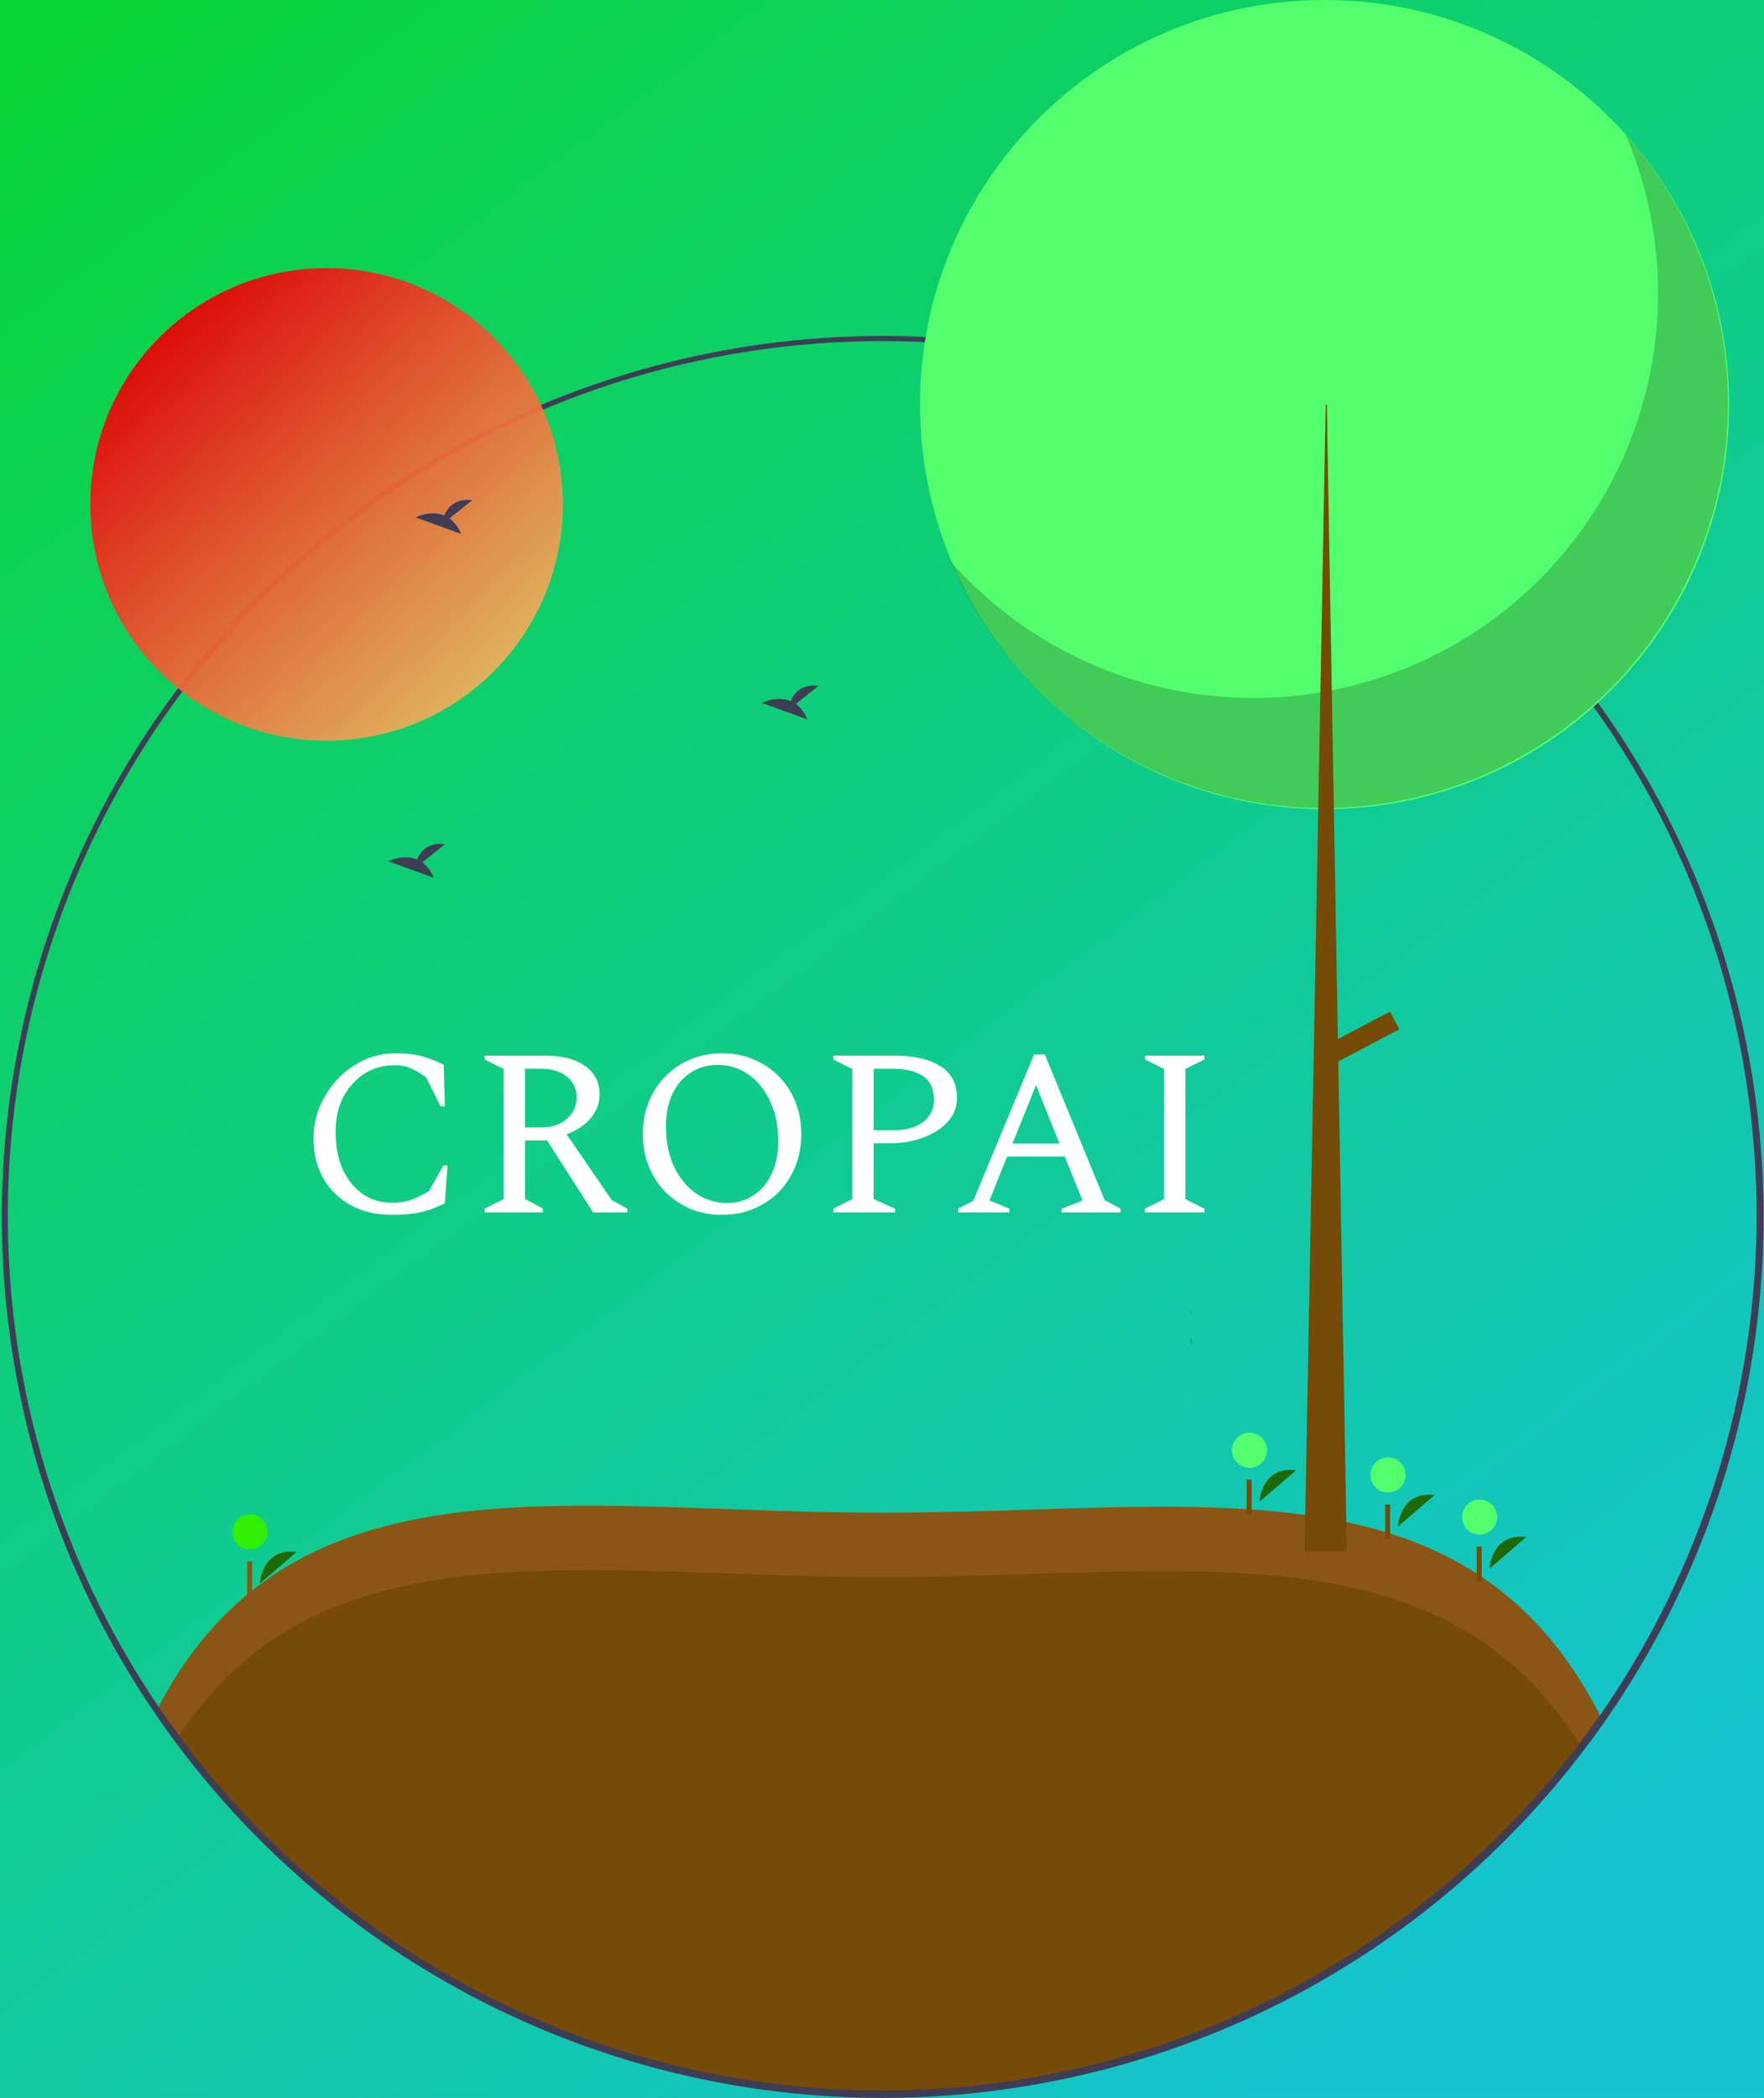 <svg width="713" height="848" viewBox="0 0 713 848" fill="none" xmlns="http://www.w3.org/2000/svg">
<rect x="0" y="0" width="713" height="848" fill="#808080" stroke="none"/>
<g clip-path="url(#clip0)">
<rect width="713" height="847.86" fill="url(#paint0_linear)"/>
<path opacity="0.5" d="M235.07 564.771C235.109 564.97 235.159 565.167 235.22 565.361H235.07V564.771Z" fill="black"/>
<path opacity="0.5" d="M477.89 564.771V565.361H477.74C477.801 565.167 477.851 564.97 477.89 564.771V564.771Z" fill="black"/>
<path opacity="0.5" d="M481.46 540.921V542.921H481.21C481.23 542.671 481.25 542.421 481.26 542.171C481.28 541.751 481.3 541.341 481.32 540.921H481.46Z" fill="black"/>
<path opacity="0.5" d="M481.46 529.691V531.691H481.41C481.4 531.021 481.37 530.361 481.34 529.691H481.46Z" fill="black"/>
<path opacity="0.5" d="M478.4 507.251V507.431C478.39 507.371 478.37 507.311 478.36 507.251H478.4Z" fill="black"/>
<path opacity="0.5" d="M241.96 484.801H242C241.991 484.832 241.977 484.863 241.96 484.891V484.801Z" fill="black"/>
<path opacity="0.5" d="M471 484.801V484.901C470.985 484.866 470.969 484.833 470.95 484.801H471Z" fill="black"/>
<path d="M646.69 694.161C582.68 785.581 476.57 845.361 356.5 845.361C234.99 845.361 127.78 784.141 64.03 690.861C118.93 586.511 230.4 612.361 356.5 612.361C483.92 612.361 592.37 588.021 646.69 694.161Z" fill="#764A07"/>
<path d="M356.5 637.361C477.707 637.361 581.745 615.346 638.358 704.557C641.207 700.814 643.984 697.015 646.69 693.161C592.37 587.021 483.92 611.361 356.5 611.361C230.4 611.361 118.93 585.511 64.03 689.861C66.744 693.832 69.538 697.743 72.412 701.593C129.776 613.965 236.513 637.361 356.5 637.361Z" fill="#8B5515"/>
<path d="M356.5 847.86C269.592 847.793 185.71 815.94 120.661 758.306C55.613 700.671 13.891 621.235 3.359 534.968C-7.174 448.7 14.211 361.559 63.482 289.968C112.753 218.376 186.508 167.278 270.847 146.303C355.186 125.328 444.285 135.926 521.351 176.098C598.417 216.27 658.129 283.243 689.233 364.394C720.337 445.546 720.685 535.271 690.211 616.661C659.738 698.052 600.547 765.486 523.795 806.254C472.271 833.595 414.828 847.881 356.5 847.86V847.86ZM356.5 137.86C302.816 137.885 249.843 150.136 201.6 173.684C153.356 197.232 111.11 231.458 78.065 273.766C45.021 316.075 22.046 365.354 10.885 417.864C-0.276 470.375 0.669 524.738 13.648 576.829C26.628 628.92 51.301 677.37 85.796 718.505C120.291 759.639 163.702 792.377 212.734 814.234C261.767 836.091 315.134 846.493 368.786 844.652C422.438 842.81 474.966 828.773 522.385 803.606C571.72 777.252 614.162 739.661 646.281 693.87C680.509 644.829 701.756 587.917 708.04 528.444C714.324 468.971 705.44 408.876 682.218 353.765V353.765C655.196 289.719 609.876 235.071 551.936 196.665C493.997 158.26 426.013 137.804 356.5 137.86V137.86Z" fill="#3F3D56"/>
<path d="M132 299.361C184.743 299.361 227.5 256.604 227.5 203.861C227.5 151.117 184.743 108.361 132 108.361C79.257 108.361 36.5 151.117 36.5 203.861C36.5 256.604 79.257 299.361 132 299.361Z" fill="url(#paint1_linear)"/>
<path d="M535.391 327C625.689 327 698.891 253.799 698.891 163.5C698.891 73.201 625.689 0 535.391 0C445.092 0 371.891 73.201 371.891 163.5C371.891 253.799 445.092 327 535.391 327Z" fill="#53FE6E"/>
<path opacity="0.2" d="M657.012 54.295C672.263 89.969 674.332 129.904 662.849 166.964C651.366 204.023 627.08 235.792 594.33 256.594C561.58 277.396 522.501 285.874 484.075 280.515C445.649 275.155 410.381 256.307 384.573 227.338C393.889 249.134 407.833 268.644 425.438 284.516C443.043 300.387 463.888 312.242 486.529 319.258C509.17 326.274 533.066 328.283 556.561 325.147C580.056 322.011 602.588 313.805 622.596 301.096C642.605 288.387 659.611 271.481 672.437 251.547C685.262 231.614 693.601 209.13 696.875 185.654C700.148 162.178 698.279 138.27 691.396 115.589C684.513 92.907 672.781 71.992 657.012 54.295V54.295Z" fill="black"/>
<path d="M535.84 163.5H536.289L544.374 627.049H527.306L535.84 163.5Z" fill="#764A07"/>
<path d="M565.61 415.993L561.844 408.839L534.817 423.068L538.583 430.222L565.61 415.993Z" fill="#764A07"/>
<path d="M509.044 606.973C509.044 606.973 509.734 592.504 523.891 594.185Z" fill="#1F6904"/>
<path d="M505.044 593.204C508.957 593.204 512.129 590.031 512.129 586.118C512.129 582.205 508.957 579.033 505.044 579.033C501.131 579.033 497.958 582.205 497.958 586.118C497.958 590.031 501.131 593.204 505.044 593.204Z" fill="#53FE6E"/>
<path d="M505.891 598.049H503.891V612.049H505.891V598.049Z" fill="#764A07"/>
<path d="M602.044 633.973C602.044 633.973 602.734 619.504 616.891 621.185Z" fill="#1F6904"/>
<path d="M598.044 620.204C601.957 620.204 605.129 617.031 605.129 613.118C605.129 609.205 601.957 606.033 598.044 606.033C594.131 606.033 590.958 609.205 590.958 613.118C590.958 617.031 594.131 620.204 598.044 620.204Z" fill="#53FE6E"/>
<path d="M598.891 625.049H596.891V639.049H598.891V625.049Z" fill="#764A07"/>
<path d="M105.044 639.973C105.044 639.973 105.734 625.504 119.891 627.185Z" fill="#1F6904"/>
<path d="M101.044 626.204C104.957 626.204 108.129 623.031 108.129 619.118C108.129 615.205 104.957 612.033 101.044 612.033C97.131 612.033 93.958 615.205 93.958 619.118C93.958 623.031 97.131 626.204 101.044 626.204Z" fill="#32EE03"/>
<path d="M101.891 631.049H99.891V645.049H101.891V631.049Z" fill="#8B5515"/>
<path d="M565.044 616.973C565.044 616.973 565.734 602.504 579.891 604.185Z" fill="#1F6904"/>
<path d="M561.044 603.204C564.957 603.204 568.129 600.031 568.129 596.118C568.129 592.205 564.957 589.033 561.044 589.033C557.131 589.033 553.958 592.205 553.958 596.118C553.958 600.031 557.131 603.204 561.044 603.204Z" fill="#53FE6E"/>
<path d="M561.891 608.049H559.891V622.049H561.891V608.049Z" fill="#764A07"/>
<path d="M181.685 209.515L190.891 202.153C183.739 201.364 180.801 205.264 179.598 208.351C174.011 206.031 167.929 209.071 167.929 209.071L186.348 215.758C185.419 213.276 183.801 211.111 181.685 209.515V209.515Z" fill="#3F3D56"/>
<path d="M321.685 284.515L330.891 277.153C323.739 276.364 320.801 280.264 319.598 283.351C314.011 281.031 307.929 284.071 307.929 284.071L326.348 290.758C325.419 288.276 323.801 286.111 321.685 284.515V284.515Z" fill="#3F3D56"/>
<path d="M170.685 348.515L179.891 341.153C172.739 340.364 169.801 344.264 168.598 347.351C163.011 345.031 156.929 348.071 156.929 348.071L175.348 354.758C174.419 352.276 172.801 350.111 170.685 348.515Z" fill="#3F3D56"/>
<path d="M158.4 490.96C151.872 490.96 146.24 489.616 141.504 486.928C136.768 484.24 133.12 480.592 130.56 475.984C128 471.312 126.72 466 126.72 460.048C126.72 455.504 127.584 451.184 129.312 447.088C131.104 442.928 133.504 439.248 136.512 436.048C139.584 432.848 143.104 430.32 147.072 428.464C151.104 426.608 155.36 425.68 159.84 425.68C163.04 425.68 165.76 425.904 168 426.352C170.24 426.736 172.224 427.28 173.952 427.984C175.744 428.624 177.536 429.392 179.328 430.288L179.808 447.088H178.08L172.224 435.376C169.792 433.648 167.648 432.4 165.792 431.632C164 430.864 161.952 430.48 159.648 430.48C155.04 430.48 150.912 431.632 147.264 433.936C143.68 436.24 140.832 439.408 138.72 443.44C136.672 447.408 135.648 451.984 135.648 457.168C135.648 463.248 136.64 468.464 138.624 472.816C140.672 477.104 143.392 480.4 146.784 482.704C150.24 484.944 154.048 486.064 158.208 486.064C161.728 486.064 164.672 485.584 167.04 484.624C169.472 483.6 171.616 482.48 173.472 481.264L179.232 470.992H180.864L179.808 486.256C177.952 487.216 176.032 488.048 174.048 488.752C172.128 489.456 169.92 490 167.424 490.384C164.928 490.768 161.92 490.96 158.4 490.96ZM195.896 490V488.464L203.576 484.624V432.016L195.896 428.176V426.64H220.664C227.384 426.64 232.664 428.048 236.504 430.864C240.408 433.616 242.36 437.424 242.36 442.288C242.36 445.872 241.144 449.104 238.712 451.984C236.28 454.8 233.048 456.944 229.016 458.416L247.256 485.008L253.592 488.464V490H239.768L221.144 460.912H212.216V484.528L219.416 488.464V490H195.896ZM218.456 431.92H212.216V455.632H219.032C223.064 455.632 226.392 454.512 229.016 452.272C231.704 449.968 233.048 447.056 233.048 443.536C233.048 439.952 231.736 437.136 229.112 435.088C226.488 432.976 222.936 431.92 218.456 431.92ZM291.813 490.96C287.205 490.96 282.949 490.16 279.045 488.56C275.205 486.896 271.845 484.624 268.965 481.744C266.085 478.8 263.845 475.344 262.245 471.376C260.645 467.408 259.845 463.056 259.845 458.32C259.845 453.584 260.645 449.232 262.245 445.264C263.845 441.296 266.085 437.872 268.965 434.992C271.845 432.048 275.205 429.776 279.045 428.176C282.949 426.512 287.205 425.68 291.813 425.68C296.421 425.68 300.677 426.512 304.581 428.176C308.485 429.776 311.877 432.048 314.757 434.992C317.637 437.872 319.877 441.296 321.477 445.264C323.077 449.232 323.877 453.584 323.877 458.32C323.877 463.056 323.077 467.408 321.477 471.376C319.877 475.344 317.637 478.8 314.757 481.744C311.877 484.624 308.485 486.896 304.581 488.56C300.677 490.16 296.421 490.96 291.813 490.96ZM293.829 486.16C297.925 486.16 301.509 485.136 304.581 483.088C307.717 481.04 310.149 478.16 311.877 474.448C313.669 470.736 314.565 466.352 314.565 461.296C314.565 455.088 313.477 449.68 311.301 445.072C309.125 440.4 306.181 436.784 302.469 434.224C298.821 431.664 294.725 430.384 290.181 430.384C286.085 430.384 282.437 431.408 279.237 433.456C276.101 435.44 273.637 438.288 271.845 442C270.053 445.712 269.157 450.096 269.157 455.152C269.157 461.36 270.245 466.8 272.421 471.472C274.661 476.144 277.637 479.76 281.349 482.32C285.061 484.88 289.221 486.16 293.829 486.16ZM336.803 490V488.464L344.483 484.624V432.016L336.803 428.176V426.64H361.763C369.315 426.64 375.363 428.016 379.906 430.768C384.515 433.52 386.819 437.872 386.819 443.824C386.819 447.344 385.603 450.48 383.171 453.232C380.803 455.92 377.539 458.064 373.379 459.664C369.283 461.264 364.643 462.064 359.459 462.064H353.123V484.624L361.763 488.464V490H336.803ZM353.123 431.92V456.784H361.283C366.339 456.784 370.307 455.664 373.187 453.424C376.067 451.12 377.507 448.176 377.507 444.592C377.507 440.112 376.035 436.88 373.091 434.896C370.211 432.912 366.051 431.92 360.611 431.92H353.123ZM387.262 490V488.464L393.406 485.296L417.982 426.16H422.302L446.494 485.008L452.926 488.464V490H429.118V488.464L437.566 485.2L430.366 467.44H407.038L399.934 485.2L407.998 488.464V490H387.262ZM409.246 462.16H428.254L418.75 438.544L409.246 462.16ZM462.814 490V488.464L470.494 484.624V432.016L462.814 428.176V426.64H486.814V428.176L479.134 432.016V484.624L486.814 488.464V490H462.814Z" fill="white"/>
</g>
<defs>
<linearGradient id="paint0_linear" x1="6.8569e-06" y1="16" x2="592" y2="801" gradientUnits="userSpaceOnUse">
<stop stop-color="#0AD536"/>
<stop offset="1" stop-color="#09CBD8" stop-opacity="0.9"/>
</linearGradient>
<linearGradient id="paint1_linear" x1="57.5" y1="140" x2="207" y2="299" gradientUnits="userSpaceOnUse">
<stop stop-color="#DC0B0B"/>
<stop offset="1" stop-color="#FFC165" stop-opacity="0.87"/>
</linearGradient>
<clipPath id="clip0">
<rect width="713" height="847.86" fill="white"/>
</clipPath>
</defs>
</svg>
